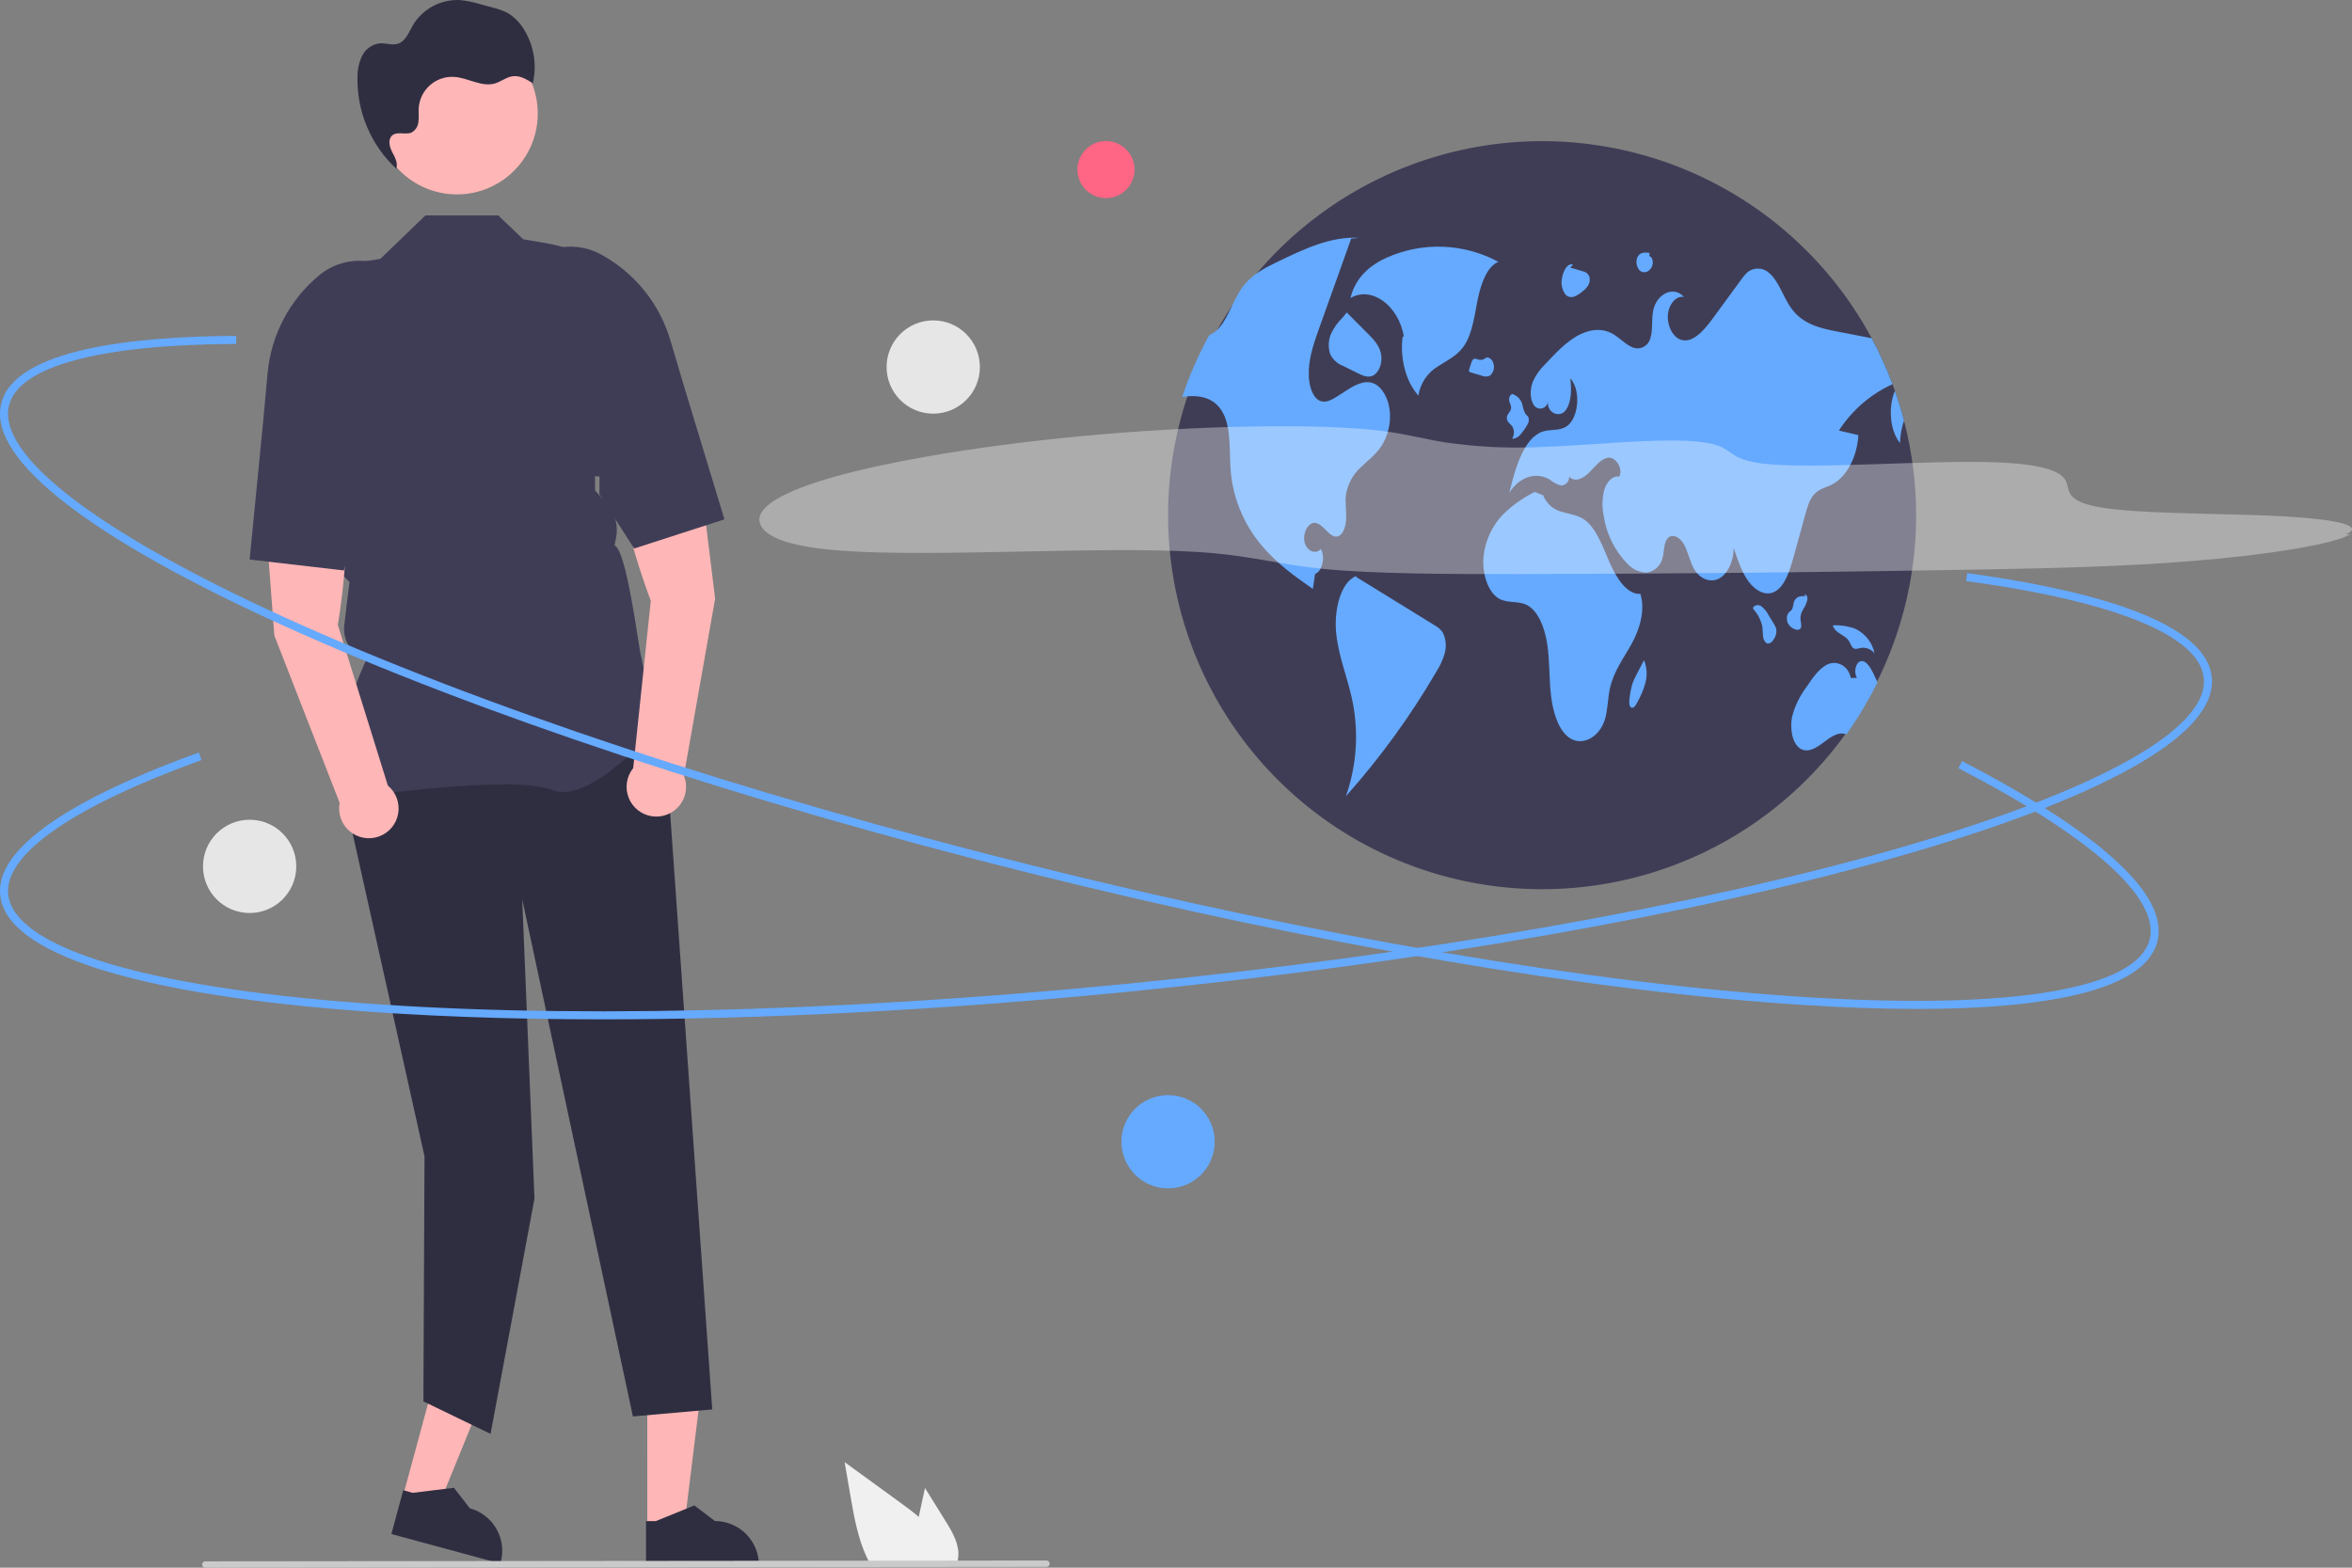 <svg width="525" height="350" viewBox="0 0 525 350" fill="none" xmlns="http://www.w3.org/2000/svg">
    <rect x="0" y="0" width="525" height="350" fill="#808080" stroke="none"/>
    <g clip-path="url(#clip0_36_157)">
        <path d="M89.874 334.31L97.783 336.452L109.811 306.958L98.137 303.795L89.874 334.31Z" fill="#FFB6B6" />
        <path
            d="M87.36 342.487L111.684 349.077L111.767 348.769C112.447 346.258 112.102 343.579 110.808 341.322C109.513 339.066 107.375 337.416 104.864 336.735L104.864 336.735L101.334 332.16L92.131 333.286L90.007 332.711L87.36 342.487Z"
            fill="#2F2E41" />
        <path d="M144.489 341.175L152.683 341.174L156.582 309.56L144.487 309.56L144.489 341.175Z" fill="#FFB6B6" />
        <path
            d="M144.2 349.725L169.401 349.724V349.405C169.401 346.803 168.367 344.308 166.528 342.468C164.688 340.629 162.193 339.595 159.592 339.595H159.591L154.988 336.102L146.4 339.595L144.2 339.595L144.2 349.725Z"
            fill="#2F2E41" />
        <path
            d="M147.988 158.878L158.985 314.668L141.275 316.237L116.567 200.779L119.305 267.582L109.499 320.124L94.508 312.874L94.757 258.165L75.076 169.756L80.314 158.878H147.988Z"
            fill="#2F2E41" />
        <path
            d="M77.587 178.262L77.477 178.108C71.608 169.889 80.435 150.14 81.767 147.277C80.186 146.764 78.831 145.719 77.935 144.319C77.038 142.92 76.654 141.252 76.848 139.601L77.422 134.722L78.02 129.935L73.734 125.649L73.722 125.542L71.255 103.957L67.669 89.62C66.318 84.2 66.433 78.519 68.003 73.158C69.573 67.797 72.54 62.951 76.602 59.117L84.891 57.8L94.966 48.092H111.212L116.782 53.415C127.181 55.239 128.967 54.643 137.899 65.364L133.841 98.694L132.828 103.279L132.831 109.498L135.405 112.359C136.333 113.39 137.006 114.623 137.373 115.96C137.74 117.297 137.789 118.701 137.517 120.061L137.179 121.754C139.833 122.892 142.367 143.114 142.972 145.939L143.876 150.159C144.65 151.179 149.755 157.988 149.755 159.849C149.755 160.129 149.549 160.399 149.106 160.699C145.627 163.055 131.755 179.77 123.244 176.364C114.178 172.738 78.137 178.177 77.774 178.233L77.587 178.262Z"
            fill="#3F3D56" />
        <path
            d="M75.404 139.504C75.404 139.504 79.576 115.923 75.373 107.054L58.7 108.245L61.237 141.887L75.813 179.241C75.591 180.391 75.677 181.581 76.062 182.688C76.448 183.794 77.119 184.78 78.009 185.543C78.898 186.306 79.974 186.821 81.126 187.034C82.278 187.247 83.467 187.152 84.57 186.757C85.674 186.362 86.653 185.683 87.409 184.787C88.166 183.892 88.671 182.812 88.875 181.658C89.079 180.503 88.974 179.316 88.571 178.215C88.167 177.115 87.48 176.14 86.578 175.391L75.404 139.504Z"
            fill="#FFB6B6" />
        <path
            d="M58.7 94.547L59.732 83.308C60.12 79.078 61.341 74.966 63.324 71.21C65.307 67.453 68.013 64.126 71.286 61.419C73.32 59.75 75.78 58.683 78.388 58.338C80.996 57.994 83.649 58.386 86.046 59.471C89.286 60.962 91.839 63.629 93.188 66.931C94.537 70.233 94.582 73.924 93.314 77.258C89.46 87.367 90.852 98.056 83.338 99.36L84.154 103.244L76.766 127.36L55.722 124.922L58.7 94.547Z"
            fill="#3F3D56" />
        <path
            d="M141.341 171.487C140.604 172.398 140.121 173.488 139.941 174.647C139.761 175.805 139.89 176.99 140.317 178.082C140.743 179.174 141.45 180.134 142.367 180.864C143.284 181.594 144.378 182.068 145.537 182.239C146.697 182.41 147.881 182.27 148.969 181.835C150.057 181.4 151.011 180.685 151.734 179.762C152.456 178.839 152.922 177.742 153.083 176.581C153.244 175.42 153.096 174.237 152.652 173.152L159.627 133.666L155.524 100.179L138.94 102.279C136.556 111.799 145.268 134.106 145.268 134.106L141.341 171.487Z"
            fill="#FFB6B6" />
        <path
            d="M161.711 115.948L141.553 122.463L133.792 110.354L133.832 106.385C126.208 106.579 121.269 85.734 115.51 76.576C113.613 73.555 112.934 69.927 113.61 66.424C114.286 62.922 116.267 59.807 119.151 57.709C121.29 56.176 123.814 55.272 126.44 55.098C129.065 54.925 131.686 55.489 134.008 56.727C137.748 58.74 141.053 61.473 143.734 64.768C146.414 68.063 148.417 71.855 149.626 75.927L152.84 86.746L161.711 115.948Z"
            fill="#3F3D56" />
        <path
            d="M101.992 43.402C111.957 43.402 120.035 35.323 120.035 25.357C120.035 15.391 111.957 7.312 101.992 7.312C92.028 7.312 83.95 15.391 83.95 25.357C83.95 35.323 92.028 43.402 101.992 43.402Z"
            fill="#FFB6B6" />
        <path
            d="M88.899 38.076C88.741 37.938 88.592 37.79 88.439 37.648C88.433 37.663 88.432 37.678 88.426 37.692L88.899 38.076Z"
            fill="#2F2E41" />
        <path
            d="M116.778 6.301C115.882 4.858 114.64 3.661 113.165 2.817C112.157 2.328 111.098 1.953 110.007 1.698L107.151 0.919C105.688 0.466 104.183 0.163 102.659 0.014C100.543 -0.09 98.438 0.389 96.575 1.4C94.713 2.41 93.163 3.914 92.097 5.745C91.234 7.276 90.542 9.183 88.877 9.742C87.535 10.194 86.07 9.557 84.659 9.681C83.832 9.801 83.048 10.123 82.375 10.618C81.702 11.114 81.162 11.767 80.803 12.522C80.1 14.039 79.754 15.698 79.791 17.37C79.736 21.167 80.477 24.933 81.966 28.426C83.455 31.919 85.66 35.06 88.439 37.649C88.904 36.421 88.137 35.096 87.531 33.921C86.917 32.733 86.538 31.076 87.566 30.22C88.709 29.268 90.541 30.191 91.893 29.57C92.326 29.322 92.69 28.97 92.954 28.546C93.217 28.123 93.372 27.64 93.403 27.142C93.534 26.156 93.397 25.153 93.459 24.159C93.52 23.18 93.774 22.223 94.205 21.342C94.636 20.46 95.236 19.673 95.971 19.024C96.707 18.375 97.563 17.877 98.49 17.558C99.418 17.24 100.399 17.108 101.378 17.169C101.401 17.17 101.423 17.172 101.446 17.173C104.524 17.393 107.511 19.497 110.472 18.631C111.863 18.225 113.048 17.191 114.486 17.017C116.079 16.824 117.577 17.723 118.929 18.586C119.42 16.499 119.483 14.335 119.113 12.223C118.744 10.111 117.949 8.097 116.778 6.301Z"
            fill="#2F2E41" />
        <path
            d="M211.06 339.586L206.469 332.207L205.552 336.424C205.391 337.162 205.23 337.913 205.081 338.657C203.777 337.543 202.389 336.513 201.032 335.525C196.863 332.499 192.697 329.469 188.532 326.436L189.837 334C190.641 338.657 191.48 343.41 193.469 347.668C193.689 348.151 193.928 348.627 194.184 349.092H213.561C213.717 348.66 213.825 348.213 213.882 347.758C213.887 347.728 213.889 347.698 213.888 347.668C214.192 344.78 212.596 342.058 211.06 339.586Z"
            fill="#F0F0F0" />
        <path
            d="M233.605 349.817L45.814 350C45.627 349.999 45.447 349.924 45.315 349.791C45.183 349.658 45.109 349.478 45.109 349.291C45.109 349.103 45.183 348.924 45.315 348.791C45.447 348.658 45.627 348.583 45.814 348.582L233.605 348.399C233.793 348.4 233.972 348.475 234.105 348.608C234.237 348.741 234.311 348.92 234.311 349.108C234.311 349.295 234.237 349.475 234.105 349.608C233.972 349.741 233.793 349.816 233.605 349.817Z"
            fill="#CACACA" />
        <path
            d="M427.717 115.182C427.676 136.031 419.838 156.11 405.746 171.472C391.653 186.834 372.324 196.368 351.56 198.2C330.795 200.031 310.096 194.028 293.533 181.37C276.969 168.712 265.739 150.314 262.05 129.795C258.362 109.275 262.481 88.118 273.598 70.482C284.716 52.846 302.028 40.008 322.13 34.49C342.232 28.973 363.671 31.176 382.231 40.667C400.792 50.157 415.131 66.249 422.431 85.777C422.613 86.267 422.79 86.758 422.963 87.253V87.258C423.733 89.434 424.412 91.651 424.999 93.908C426.809 100.854 427.722 108.004 427.717 115.182Z"
            fill="#3F3D56" />
        <path
            d="M334.466 58.463C330.688 56.42 326.494 55.267 322.204 55.091C317.913 54.915 313.639 55.722 309.707 57.45C306.245 58.956 302.6 61.66 301.445 66.54C306.116 63.784 312.162 68.139 313.364 75.127L313.083 75.204C312.448 80.044 313.866 85.314 316.609 88.314C316.813 86.96 317.316 85.669 318.081 84.533C318.847 83.398 319.856 82.447 321.034 81.751C323.05 80.425 325.28 79.463 326.818 77.184C328.642 74.484 329.106 70.537 329.83 66.936C330.555 63.336 331.929 59.466 334.466 58.463Z"
            fill="#65AAFF" />
        <path
            d="M308.322 99.648C307.028 101.591 305.3 102.81 303.75 104.328C301.96 105.956 300.786 108.152 300.425 110.544C300.229 112.235 300.533 113.954 300.491 115.663C300.449 117.372 299.879 119.297 298.716 119.722C296.881 120.385 295.48 116.975 293.593 116.737C292.094 116.55 290.745 118.909 291.179 120.955C291.613 123 293.654 123.906 294.826 122.571C295.886 124.35 295.139 127.577 293.547 128.124C293.379 129.245 293.21 130.361 293.047 131.482C289.022 128.665 284.954 125.803 281.532 121.679C277.725 117.131 275.364 111.549 274.751 105.65C274.307 100.909 274.966 95.487 272.79 91.839C271.048 88.92 268.059 88.276 265.37 88.458C264.879 88.491 264.384 88.547 263.894 88.607C265.48 83.842 267.495 79.231 269.913 74.83C270.46 74.595 270.969 74.278 271.422 73.891C273.925 71.766 275.036 67.464 277.067 64.489C277.198 64.298 277.333 64.111 277.473 63.929C279.552 61.215 282.335 59.819 285.024 58.52C290.978 55.63 297.105 52.701 303.39 53.103L301.602 53.276C299.514 59.123 297.426 64.97 295.335 70.818C295.017 71.714 294.697 72.613 294.373 73.513C293.187 76.838 291.964 80.378 292.146 84.1C292.253 86.305 293.019 88.659 294.476 89.415C295.835 90.116 297.32 89.257 298.632 88.406C299.188 88.052 299.739 87.697 300.294 87.337C302.288 86.052 304.497 84.736 306.603 85.595C308.532 86.379 309.956 89 310.227 91.825C310.475 94.572 309.805 97.323 308.322 99.648Z"
            fill="#65AAFF" />
        <path
            d="M320.181 139.57C314.357 135.983 308.534 132.397 302.71 128.811L302.809 128.556C299.188 129.936 297.685 136.373 298.283 141.637C298.881 146.901 300.91 151.607 301.935 156.737C303.318 163.756 302.796 171.018 300.425 177.767C308.082 169.174 314.859 159.834 320.654 149.888C321.463 148.634 322.08 147.266 322.484 145.83C322.911 144.299 322.759 142.664 322.056 141.238C321.579 140.535 320.935 139.961 320.181 139.57Z"
            fill="#65AAFF" />
        <path
            d="M297.197 74.326C296.513 75.795 296.408 77.467 296.902 79.01C297.476 80.253 298.519 81.218 299.802 81.696L303.02 83.291C304.09 83.822 305.244 84.358 306.335 83.921C307.652 83.395 308.564 81.331 308.328 79.415C308.077 77.376 306.792 75.974 305.604 74.779C303.94 73.108 302.277 71.437 300.614 69.766L299.677 70.914C298.663 71.903 297.825 73.057 297.197 74.326Z"
            fill="#65AAFF" />
        <path
            d="M410.467 96.122C411.914 96.463 413.362 96.804 414.81 97.145C414.557 102.035 412.134 106.561 408.884 108.2C407.529 108.882 406.021 109.134 404.9 110.409C403.887 111.567 403.373 113.37 402.902 115.093C402.075 118.101 401.249 121.109 400.422 124.117C399.535 127.358 398.396 130.959 396.089 132.126C394.109 133.13 391.844 131.902 390.322 129.842C388.799 127.783 387.87 125.013 386.969 122.314C387.025 125.256 385.657 128.142 383.719 129.165C381.776 130.188 379.413 129.263 378.115 126.98C377.181 125.34 376.794 123.178 375.878 121.515C374.963 119.852 373.044 118.9 372.044 120.46C371.386 121.497 371.47 123.084 371.143 124.401C370.979 125.276 370.546 126.077 369.905 126.694C369.263 127.311 368.446 127.713 367.566 127.844C366.757 127.825 365.96 127.642 365.224 127.305C364.488 126.969 363.828 126.486 363.284 125.887C360.424 122.961 358.563 119.206 357.965 115.159C357.56 113.218 357.611 111.21 358.115 109.293C358.689 107.476 360.076 106.075 361.453 106.42C362.359 104.505 360.571 101.965 358.96 102.189C357.344 102.413 356.079 104.146 354.752 105.477C353.431 106.808 351.582 107.775 350.251 106.453C350.281 106.936 350.117 107.412 349.796 107.775C349.476 108.138 349.024 108.358 348.541 108.388C348.493 108.391 348.445 108.392 348.397 108.391C347.512 108.137 346.69 107.701 345.983 107.112C342.933 105.211 339.062 106.472 336.896 110.068C338.25 104.305 340.234 97.691 344.395 96.337C346.095 95.781 347.949 96.239 349.555 95.277C352.399 93.572 352.973 87.132 350.517 84.474C350.83 86.987 350.769 89.92 349.443 91.638C348.117 93.357 345.334 92.236 345.502 89.696C345.464 90.053 345.314 90.389 345.074 90.656C344.833 90.923 344.514 91.107 344.163 91.182C343.812 91.256 343.445 91.218 343.117 91.072C342.789 90.926 342.516 90.679 342.336 90.368C341.453 89.023 341.528 86.823 342.154 85.217C342.799 83.762 343.724 82.448 344.876 81.35C347.094 78.972 349.345 76.567 351.913 75.073C354.486 73.578 357.456 73.074 360.034 74.559C361.393 75.343 362.588 76.651 363.975 77.342C364.301 77.545 364.664 77.681 365.042 77.743C365.421 77.805 365.808 77.792 366.181 77.704C366.555 77.617 366.907 77.457 367.219 77.233C367.53 77.009 367.795 76.726 367.997 76.4C368.012 76.375 368.028 76.35 368.043 76.324C369.075 74.512 368.589 71.822 368.972 69.557C369.658 65.554 373.66 63.681 375.878 66.325C374.221 65.9 372.507 67.862 372.301 70.239C372.091 72.616 373.291 75.017 374.898 75.736C377.597 76.931 380.24 73.924 382.281 71.14C384.41 68.226 386.542 65.313 388.678 62.402C389.019 61.906 389.402 61.441 389.822 61.01C390.491 60.358 391.383 59.985 392.316 59.965C393.25 59.946 394.156 60.283 394.851 60.907C397.009 62.668 398.022 66.278 399.792 68.763C402.36 72.373 406.203 73.251 409.78 73.952C412.447 74.47 415.115 74.992 417.784 75.516C419.564 78.827 421.116 82.256 422.431 85.777C417.535 88.01 413.383 91.6 410.467 96.122Z"
            fill="#65AAFF" />
        <path
            d="M424.999 93.908C424.452 95.521 424.153 97.208 424.112 98.91C421.823 96.118 421.459 90.882 422.963 87.258C423.733 89.434 424.412 91.651 424.999 93.908Z"
            fill="#65AAFF" />
        <path
            d="M419.087 152.317C417.086 156.38 414.76 160.273 412.129 163.96C410.448 163.241 408.641 164.525 407.067 165.73C405.423 166.991 403.448 168.219 401.762 167.07C400.039 165.893 399.484 162.601 400.03 159.99C400.658 157.582 401.756 155.321 403.261 153.339C404.662 151.247 406.161 149.075 408.109 148.263C410.061 147.45 412.568 148.599 413.138 151.373L414.52 151.326C413.745 150.262 414.151 148.057 415.193 147.669C416.393 147.216 417.434 148.865 418.144 150.322C418.461 150.981 418.784 151.644 419.087 152.317Z"
            fill="#65AAFF" />
        <path
            d="M366.149 132.589C363.178 132.776 360.824 129.118 359.26 125.519C357.697 121.921 356.27 117.805 353.589 115.973C352.057 114.927 350.311 114.783 348.649 114.276C347.707 114.038 346.835 113.579 346.105 112.936C345.376 112.294 344.81 111.487 344.455 110.582L342.57 109.821C339.934 111.139 337.519 112.86 335.414 114.924C333.009 117.479 331.511 120.755 331.151 124.246C330.791 128.019 332.12 132.226 334.604 133.644C336.567 134.764 338.852 134.058 340.84 135.083C343.324 136.364 344.799 140.085 345.357 143.759C345.916 147.433 345.774 151.251 346.174 154.966C346.573 158.682 347.674 162.548 349.952 164.453C352.802 166.835 356.985 164.855 358.264 160.518C358.892 158.39 358.87 155.989 359.339 153.781C360.166 149.891 362.396 147.006 364.164 143.815C365.933 140.625 367.325 136.292 366.149 132.589Z"
            fill="#65AAFF" />
        <path
            d="M336.79 94.37C337.068 94.626 337.326 94.9 337.564 95.192C337.811 95.617 337.936 96.101 337.928 96.592C337.92 97.083 337.777 97.563 337.517 97.979C337.875 97.958 338.224 97.864 338.544 97.702C338.863 97.539 339.146 97.312 339.373 97.035C339.915 96.417 340.392 95.745 340.797 95.03C340.987 94.785 341.122 94.502 341.195 94.2C341.267 93.899 341.274 93.585 341.216 93.28C341.076 92.88 340.744 92.709 340.511 92.407C340.189 91.819 339.969 91.179 339.86 90.516C339.731 89.895 339.432 89.322 338.995 88.862C338.558 88.401 338.002 88.072 337.388 87.911L337.537 87.939C337.284 88.09 337.084 88.316 336.965 88.585C336.847 88.855 336.815 89.155 336.876 89.444C336.966 90.027 337.34 90.51 337.303 91.105C337.25 91.96 336.395 92.361 336.343 93.216C336.334 93.644 336.495 94.059 336.79 94.37Z"
            fill="#65AAFF" />
        <path d="M331.7 79.845L331.713 79.843C331.805 79.759 331.89 79.669 331.967 79.573L331.7 79.845Z"
            fill="#65AAFF" />
        <path
            d="M332.591 83.857C332.948 83.544 333.212 83.139 333.354 82.686C333.496 82.233 333.511 81.749 333.398 81.288C333.182 80.317 332.418 79.663 331.713 79.843C331.509 80.05 331.255 80.202 330.976 80.284C330.697 80.366 330.401 80.376 330.117 80.313C329.682 80.201 329.203 79.912 328.825 80.24C328.609 80.485 328.458 80.781 328.386 81.099C328.246 81.528 328.106 81.958 327.966 82.387C327.9 82.541 327.882 82.711 327.916 82.875C327.943 82.941 327.986 82.999 328.042 83.043C328.097 83.087 328.163 83.116 328.233 83.127C329.072 83.375 329.911 83.622 330.75 83.869C331.039 84.002 331.354 84.07 331.672 84.068C331.99 84.066 332.304 83.994 332.591 83.857Z"
            fill="#65AAFF" />
        <path
            d="M395.932 139.248C395.544 138.613 395.156 137.978 394.768 137.343C394.387 136.607 393.867 135.953 393.235 135.417C393.098 135.303 392.94 135.216 392.77 135.163C392.6 135.109 392.421 135.09 392.243 135.105C392.065 135.121 391.893 135.172 391.734 135.254C391.576 135.337 391.436 135.45 391.321 135.586L391.301 135.611L391.348 135.974C392.387 137.087 393.095 138.468 393.392 139.962C393.48 140.611 393.45 141.282 393.527 141.934C393.535 142.237 393.603 142.534 393.726 142.81C393.849 143.086 394.026 143.335 394.246 143.543C394.856 143.951 395.573 143.35 396.008 142.616C396.397 142.013 396.571 141.296 396.503 140.582C396.406 140.103 396.212 139.649 395.932 139.248Z"
            fill="#65AAFF" />
        <path
            d="M402.016 140.075C402.09 139.48 402.042 138.877 401.874 138.301C401.846 137.523 402.053 136.754 402.466 136.095C402.877 135.472 403.189 134.79 403.389 134.071C403.474 133.744 403.458 133.399 403.345 133.08C403.216 132.792 402.905 132.66 402.727 132.889L403.109 133.135C402.593 133.043 402.064 133.068 401.56 133.21C401.272 133.32 401.015 133.498 400.811 133.728C400.607 133.958 400.461 134.235 400.386 134.533C400.323 134.999 400.22 135.459 400.078 135.907C399.85 136.375 399.41 136.53 399.133 136.941C398.944 137.305 398.848 137.711 398.855 138.121C398.862 138.531 398.971 138.933 399.172 139.291C399.519 139.876 400.072 140.311 400.723 140.511C401.189 140.679 401.803 140.687 402.016 140.075Z"
            fill="#65AAFF" />
        <path
            d="M412.851 143.344C413.019 143.783 413.245 144.197 413.522 144.576C414.041 145.099 414.746 144.778 415.375 144.651C415.946 144.561 416.531 144.627 417.067 144.842C417.604 145.057 418.072 145.414 418.423 145.873C418.179 144.656 417.646 143.515 416.87 142.547C416.093 141.578 415.096 140.81 413.961 140.306C412.487 139.796 410.933 139.553 409.373 139.589L409.106 139.657C409.785 141.634 411.917 141.59 412.851 143.344Z"
            fill="#65AAFF" />
        <path d="M366.961 147.387L366.965 147.396L367.043 147.247L366.961 147.387Z" fill="#65AAFF" />
        <path
            d="M365.318 150.569C364.959 151.22 364.651 151.898 364.395 152.595C364.057 153.726 363.833 154.887 363.727 156.062C363.644 156.73 363.618 157.583 364.036 157.909C364.157 157.989 364.302 158.022 364.445 158.003C364.588 157.983 364.719 157.912 364.813 157.803C365.046 157.557 365.236 157.275 365.376 156.967C366.199 155.55 366.837 154.034 367.277 152.455C367.735 150.781 367.626 149.002 366.965 147.396C366.416 148.454 365.867 149.512 365.318 150.569Z"
            fill="#65AAFF" />
        <path
            d="M349.461 65.794C349.722 66.049 350.052 66.222 350.41 66.292C350.769 66.362 351.14 66.326 351.478 66.188C352.177 65.882 352.819 65.458 353.375 64.934C353.836 64.593 354.226 64.167 354.526 63.679C354.691 63.387 354.796 63.066 354.837 62.733C354.877 62.4 354.851 62.063 354.761 61.74C354.632 61.431 354.427 61.159 354.164 60.952C353.902 60.744 353.59 60.606 353.26 60.553C352.329 60.276 351.397 60 350.466 59.724L351.14 59.117C350.447 58.745 349.68 59.435 349.247 60.29C348.969 60.848 348.775 61.444 348.672 62.059C348.525 62.702 348.519 63.369 348.655 64.013C348.791 64.659 349.066 65.266 349.461 65.794Z"
            fill="#65AAFF" />
        <path
            d="M365.903 60.273C366.165 60.563 366.528 60.742 366.917 60.773C367.307 60.805 367.694 60.687 368 60.444C368.263 60.246 368.481 59.995 368.641 59.707C368.801 59.42 368.898 59.101 368.927 58.773C368.993 58.041 368.631 57.226 368.113 57.163L368.232 56.477C367.235 56.297 366.009 56.261 365.475 57.471C365.295 57.935 365.24 58.438 365.315 58.929C365.39 59.421 365.593 59.885 365.903 60.273Z"
            fill="#65AAFF" />
        <g opacity="0.35">
            <path
                d="M523.56 119.324C529.06 116.926 517.907 115.53 505.253 115.071C492.6 114.612 477.292 114.637 469.206 113.331C461.385 112.069 461.962 109.823 461.304 107.789C460.646 105.755 457.639 103.669 445.436 103.217C430.229 102.654 405.152 104.822 393.672 103.52C382.96 102.305 389.327 98.493 373.706 98.347C364.786 98.264 353.295 99.521 343.37 99.824C336.334 100.129 329.286 99.762 322.32 98.727C317.483 97.934 314.113 96.929 308.669 96.229C294.374 94.39 266.408 95.008 241.446 97.364C216.485 99.72 195.089 103.581 183.022 107.406C170.955 111.23 167.621 114.995 170.432 118.188C172.227 120.227 176.82 122.133 187.962 122.953C208.801 124.485 245.904 121.847 267.438 123.242C279.44 124.019 284.764 125.945 295.295 126.999C306.608 128.132 323.169 128.192 339.441 128.165C373.321 128.109 408.067 127.761 443.497 127.123C458.296 126.856 473.802 126.509 489.549 125.238C505.296 123.967 521.358 121.515 524.68 119.217"
                fill="white" />
        </g>
        <path
            d="M427.947 225.249C420.258 225.249 411.831 224.959 402.665 224.378C355.256 221.367 293.847 210.898 229.75 194.901C165.653 178.904 106.526 159.289 63.26 139.671C42.185 130.114 26.009 121.067 15.184 112.782C3.722 104.011 -1.291 96.365 0.282 90.059C3.348 77.773 30.492 75.085 52.723 74.993L52.731 76.78C22.201 76.906 4.19 81.775 2.016 90.492C-0.754 101.593 21.837 118.925 63.998 138.043C107.168 157.619 166.187 177.196 230.183 193.168C294.178 209.139 355.474 219.59 402.779 222.594C448.976 225.529 477.061 220.845 479.831 209.743C482.131 200.525 466.97 186.947 437.141 171.508L437.962 169.921C459.636 181.14 484.795 197.229 481.565 210.176C479.991 216.482 471.974 220.875 457.736 223.232C449.62 224.576 439.651 225.249 427.947 225.249Z"
            fill="#65AAFF" />
        <path
            d="M134.578 227.576C113.379 227.577 93.671 226.849 76.028 225.381C52.967 223.462 34.693 220.376 21.714 216.211C7.972 211.801 0.681 206.285 0.045 199.816C-1.195 187.215 23.468 175.561 44.376 168.004L44.983 169.685C16.271 180.062 0.943 190.701 1.823 199.641C2.943 211.028 30.044 219.761 76.176 223.6C123.413 227.531 185.578 226.138 251.218 219.675C316.859 213.214 378.102 202.459 423.666 189.393C468.164 176.632 493.043 162.782 491.922 151.396C490.992 141.941 472.151 134.247 438.869 129.729L439.11 127.959C463.292 131.241 492.394 137.942 493.7 151.22C494.337 157.689 488.261 164.521 475.643 171.526C463.725 178.142 446.403 184.732 424.158 191.11C378.494 204.206 317.138 214.982 251.393 221.454C210.15 225.514 170.261 227.576 134.578 227.576Z"
            fill="#65AAFF" />
        <path
            d="M260.733 265.315C266.482 265.315 271.144 260.653 271.144 254.902C271.144 249.152 266.482 244.49 260.733 244.49C254.983 244.49 250.322 249.152 250.322 254.902C250.322 260.653 254.983 265.315 260.733 265.315Z"
            fill="#65AAFF" />
        <path
            d="M55.722 203.84C61.472 203.84 66.133 199.178 66.133 193.427C66.133 187.677 61.472 183.015 55.722 183.015C49.972 183.015 45.311 187.677 45.311 193.427C45.311 199.178 49.972 203.84 55.722 203.84Z"
            fill="#E6E6E6" />
        <path
            d="M246.873 44.236C250.393 44.236 253.246 41.383 253.246 37.862C253.246 34.342 250.393 31.488 246.873 31.488C243.353 31.488 240.5 34.342 240.5 37.862C240.5 41.383 243.353 44.236 246.873 44.236Z"
            fill="#FF6584" />
        <path
            d="M208.313 92.353C214.063 92.353 218.724 87.691 218.724 81.941C218.724 76.19 214.063 71.528 208.313 71.528C202.563 71.528 197.902 76.19 197.902 81.941C197.902 87.691 202.563 92.353 208.313 92.353Z"
            fill="#E6E6E6" />
    </g>
    <defs>
        <clipPath id="clip0_36_157">
            <rect width="525" height="350" fill="white" />
        </clipPath>
    </defs>
</svg>